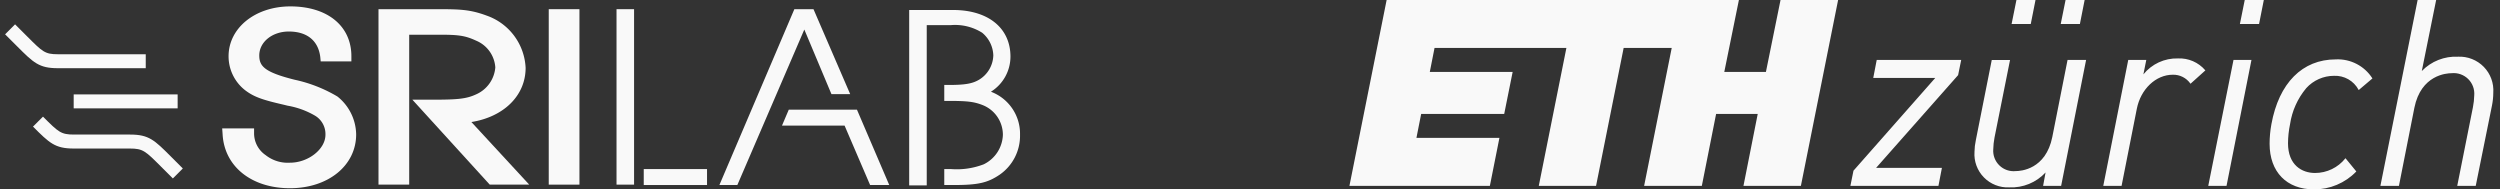 <?xml version="1.0" encoding="UTF-8" standalone="no"?>
<svg
   width="330px"
   height="25px"
   viewBox="0 0 330 25"
   version="1.1"
   id="svg2099"
   sodipodi:docname="institution-logos.svg"
   inkscape:version="1.2.2 (732a01da63, 2022-12-09, custom)"
   xmlns:inkscape="http://www.inkscape.org/namespaces/inkscape"
   xmlns:sodipodi="http://sodipodi.sourceforge.net/DTD/sodipodi-0.dtd"
   xmlns="http://www.w3.org/2000/svg"
   xmlns:svg="http://www.w3.org/2000/svg">
  <rect x="0" y="0" width="330" height="25" fill="#333333" stroke="none"/>
  <defs
     id="defs2103">
    <clipPath
       id="b">
      <rect
         width="136"
         height="24"
         id="rect2240"
         x="0"
         y="0" />
    </clipPath>
  </defs>
  <sodipodi:namedview
     id="namedview2101"
     pagecolor="#ffffff"
     bordercolor="#666666"
     borderopacity="1.0"
     inkscape:showpageshadow="2"
     inkscape:pageopacity="0.0"
     inkscape:pagecheckerboard="0"
     inkscape:deskcolor="#d1d1d1"
     showgrid="false"
     inkscape:zoom="3.969697"
     inkscape:cx="142.95802"
     inkscape:cy="12.59542"
     inkscape:window-width="2560"
     inkscape:window-height="1365"
     inkscape:window-x="0"
     inkscape:window-y="0"
     inkscape:window-maximized="1"
     inkscape:current-layer="svg2099" />
  <title
     id="title2051">Group 8</title>
  <g
     id="eth-copy"
     transform="translate(178.125)"
     fill="#00000f"
     fill-opacity="0.941"
     style="fill-rule:nonzero;stroke:none;stroke-width:1;fill:#ffffff;fill-opacity:0.971">
    <path
       d="M 54.976,9.496 H 49.48 L 51.41,0 H 4.911 L 0,24.531 h 18.537 l 1.261,-6.331 H 8.844 L 9.47,15.035 H 20.431 L 21.544,9.496 H 10.608 L 11.233,6.331 H 28.639 L 24.995,24.531 h 7.559 L 36.196,6.331 h 6.346 L 38.9,24.531 h 7.617 l 1.885,-9.496 h 5.494 l -1.883,9.496 h 7.58 L 64.506,0 H 56.905 Z M 87.407,3.165 h 2.529 L 90.562,0 h -2.517 z m 6.485,0 h 2.53 L 97.047,0 h -2.517 z m 23.651,0 h 2.529 L 120.699,0 h -2.518 z m 12.657,4.675 c -4.412,0 -7.509,3.118 -8.5,8.556 -0.156,0.851 -0.236,1.714 -0.238,2.58 0,3.715 2.246,6.024 5.868,6.024 2.095,0.005 4.101,-0.841 5.557,-2.344 l 0.022,-0.024 -1.403,-1.716 -0.025,-0.03 -0.027,0.028 c -0.969,1.212 -2.438,1.918 -3.991,1.92 -1.726,0 -3.571,-1.033 -3.571,-3.927 0.006,-0.839 0.096,-1.676 0.266,-2.497 0.26,-1.763 1.004,-3.42 2.15,-4.786 0.935,-1.028 2.262,-1.615 3.654,-1.616 1.347,-0.061 2.609,0.658 3.242,1.845 l 0.021,0.033 1.786,-1.513 0.025,-0.022 -0.019,-0.027 c -1.045,-1.629 -2.882,-2.576 -4.818,-2.485 z m 16.139,-0.355 c -1.795,-0.089 -3.54,0.602 -4.788,1.893 L 143.447,0 h -2.445 l -4.913,24.531 h 2.445 l 2.039,-10.306 c 0.874,-4.343 4.25,-4.563 4.916,-4.563 0.805,-0.082 1.604,0.198 2.181,0.763 0.577,0.565 0.872,1.358 0.805,2.162 -0.012,0.523 -0.07,1.044 -0.171,1.557 l -2.074,10.386 h 2.442 l 2.146,-10.611 c 0.111,-0.551 0.168,-1.112 0.171,-1.674 0.089,-1.267 -0.368,-2.512 -1.256,-3.421 -0.888,-0.909 -2.123,-1.397 -3.395,-1.341 z m -32.966,17.006 -0.008,0.041 h 2.411 l 3.291,-16.618 h -2.371 z m -44.221,-14.248 -0.007,0.045 h 8.184 l -10.791,12.238 -0.005,0.006 -0.405,2 h 11.621 l 0.458,-2.374 h -8.688 l 10.822,-12.238 0.005,-0.008 0.407,-1.998 H 69.602 Z M 109.357,7.712 c -1.765,-0.046 -3.45,0.733 -4.555,2.107 l 0.374,-1.867 0.006,-0.037 h -2.379 l -3.288,16.577 -0.006,0.041 h 2.414 l 2.011,-10.169 c 0.515,-2.607 2.512,-4.501 4.753,-4.501 0.917,-0.022 1.785,0.413 2.314,1.16 l 0.024,0.03 1.958,-1.76 -0.019,-0.024 C 112.066,8.223 110.736,7.649 109.357,7.712 Z M 94.792,7.914 h 2.445 l -0.006,0.04 -3.286,16.579 h -2.379 l 0.008,-0.041 0.315,-1.725 c -1.231,1.328 -2.987,2.047 -4.798,1.966 -1.254,0.056 -2.472,-0.425 -3.348,-1.323 -0.876,-0.898 -1.325,-2.126 -1.235,-3.375 0.007,-0.505 0.064,-1.009 0.172,-1.503 l 0.028,-0.15 2.079,-10.466 h 2.413 l -0.008,0.04 -2.043,10.207 c -0.097,0.506 -0.152,1.02 -0.164,1.535 -0.063,0.798 0.234,1.582 0.809,2.14 0.575,0.558 1.369,0.831 2.167,0.746 0.654,0 3.956,-0.218 4.818,-4.505 z"
       id="path4"
       style="fill:#ffffff;fill-opacity:0.971" />
  </g>
  <g
     id="a"
     class="a"
     clip-path="url(#b)"
     transform="translate(0.673,0.845)"
     style="fill:#ffffff;fill-opacity:0.971">
    <g
       transform="translate(28.656)"
       id="g2255"
       style="fill:#ffffff;fill-opacity:0.971">
      <path
         class="b"
         d="M 65.511,11.895 A 18.772,18.772 0 0 0 59.879,9.684 c -4,-1 -4.684,-1.789 -4.684,-3.211 0,-1.789 1.737,-3.158 3.895,-3.158 2.421,0 3.895,1.211 4.158,3.368 l 0.053,0.579 h 4.053 V 6.579 C 67.354,2.579 64.196,0 59.301,0 54.669,0 51.143,2.842 51.143,6.579 A 5.67,5.67 0 0 0 53.247,11 c 1.263,1 2.526,1.368 5.263,2 l 0.421,0.105 a 10.812,10.812 0 0 1 3.526,1.263 2.826,2.826 0 0 1 1.474,2.579 c 0,1.895 -2.263,3.684 -4.684,3.684 a 4.7,4.7 0 0 1 -3.211,-1 3.475,3.475 0 0 1 -1.526,-2.842 V 16.105 H 50.3 l 0.053,0.737 c 0.21,4.263 3.789,7.158 8.894,7.158 5.053,0 8.737,-3 8.737,-7.105 a 6.52,6.52 0 0 0 -2.473,-5 z"
         transform="translate(-50.3)"
         id="path2245"
         style="fill:#ffffff;fill-opacity:0.971" />
      <g
         transform="translate(43.105,0.368)"
         id="g2249"
         style="fill:#ffffff;fill-opacity:0.971">
        <rect
           class="b"
           width="4.053"
           height="23.158"
           id="rect2247"
           style="fill:#ffffff;fill-opacity:0.971"
           x="0"
           y="0" />
      </g>
      <g
         transform="translate(20.632,0.368)"
         id="g2253"
         style="fill:#ffffff;fill-opacity:0.971">
        <path
           class="b"
           d="m 101.763,15.595 c 4.263,-0.684 7.158,-3.474 7.158,-7.158 A 7.681,7.681 0 0 0 103.763,1.542 C 101.5,0.7 100.079,0.7 96.974,0.7 H 89.5 v 23.158 h 4.053 V 4.068 H 97.5 c 2.526,0 3.421,0.105 4.895,0.789 a 4.123,4.123 0 0 1 2.526,3.526 4.261,4.261 0 0 1 -2.579,3.579 c -1.263,0.579 -2.421,0.684 -5.737,0.684 h -2.631 l 10.211,11.211 h 5.211 z"
           transform="translate(-89.5,-0.7)"
           id="path2251"
           style="fill:#ffffff;fill-opacity:0.971" />
      </g>
    </g>
    <g
       transform="translate(0,2.368)"
       id="g2259"
       style="fill:#ffffff;fill-opacity:0.971">
      <path
         class="b"
         d="M 18.565,10.289 H 6.947 C 4.473,10.289 3.736,9.552 1.579,7.394 L 0,5.816 1.316,4.5 2.895,6.079 c 2.052,2.053 2.368,2.368 4.052,2.368 h 11.618 z"
         transform="translate(0,-4.5)"
         id="path2257"
         style="fill:#ffffff;fill-opacity:0.971" />
    </g>
    <g
       transform="translate(9.053,11.617)"
       id="g2263"
       style="fill:#ffffff;fill-opacity:0.971">
      <rect
         class="b"
         width="13.722"
         height="1.842"
         id="rect2261"
         style="fill:#ffffff;fill-opacity:0.971"
         x="0"
         y="0" />
    </g>
    <g
       transform="translate(3.684,14.55)"
       id="g2267"
       style="fill:#ffffff;fill-opacity:0.971">
      <path
         class="b"
         d="M 25.459,31.658 23.88,30.079 C 21.827,28.026 21.512,27.711 19.775,27.711 H 12.368 C 9.894,27.711 9.157,26.974 7,24.816 L 8.316,23.5 c 2.053,2.053 2.368,2.368 4.105,2.368 h 7.407 c 2.474,0 3.211,0.737 5.368,2.895 l 1.579,1.579 z"
         transform="translate(-7,-23.5)"
         id="path2265"
         style="fill:#ffffff;fill-opacity:0.971" />
    </g>
    <g
       transform="translate(119.34,0.474)"
       id="g2271"
       style="fill:#ffffff;fill-opacity:0.971">
      <path
         class="b"
         d="m 224.968,2.9 h 3.105 a 6.714,6.714 0 0 1 4.158,1 4.041,4.041 0 0 1 1.474,3 3.878,3.878 0 0 1 -1.895,3.211 c -0.895,0.526 -1.895,0.684 -4,0.684 h -0.579 V 12.9 h 0.526 c 2.526,0 3.368,0.105 4.474,0.526 a 4.219,4.219 0 0 1 2.737,3.947 4.492,4.492 0 0 1 -2.526,3.895 9.9,9.9 0 0 1 -4.316,0.632 h -0.895 v 2.105 h 1.158 c 3.263,0 4.526,-0.263 6.158,-1.368 a 6.249,6.249 0 0 0 2.684,-5.263 5.922,5.922 0 0 0 -3.842,-5.684 5.474,5.474 0 0 0 2.579,-4.632 c 0,-3.789 -2.947,-6.158 -7.579,-6.158 H 222.6 v 23.158 h 2.316 V 2.9 Z"
         transform="translate(-222.6,-0.9)"
         id="path2269"
         style="fill:#ffffff;fill-opacity:0.971" />
    </g>
    <g
       transform="translate(80.708,0.368)"
       id="g2279"
       style="fill:#ffffff;fill-opacity:0.971">
      <g
         transform="translate(3.593,21.105)"
         id="g2275"
         style="fill:#ffffff;fill-opacity:0.971">
        <rect
           class="b"
           width="8.354"
           height="2.105"
           id="rect2273"
           style="fill:#ffffff;fill-opacity:0.971"
           x="0"
           y="0" />
      </g>
      <rect
         class="b"
         width="2.316"
         height="23.158"
         id="rect2277"
         style="fill:#ffffff;fill-opacity:0.971"
         x="0"
         y="0" />
    </g>
    <g
       transform="translate(94.287,0.368)"
       id="g2287"
       style="fill:#ffffff;fill-opacity:0.971">
      <path
         class="b"
         d="m 189.79,11.911 h 2.474 L 187.421,0.7 h -2.526 L 175,23.911 h 2.368 L 186.21,3.385 Z"
         transform="translate(-175,-0.7)"
         id="path2281"
         style="fill:#ffffff;fill-opacity:0.971" />
      <g
         transform="translate(8.263,13.263)"
         id="g2285"
         style="fill:#ffffff;fill-opacity:0.971">
        <path
           class="b"
           d="m 191.595,25.9 -0.895,2.105 h 8.263 l 3.368,7.842 h 2.526 L 200.595,25.9 Z"
           transform="translate(-190.7,-25.9)"
           id="path2283"
           style="fill:#ffffff;fill-opacity:0.971" />
      </g>
    </g>
  </g>
</svg>
